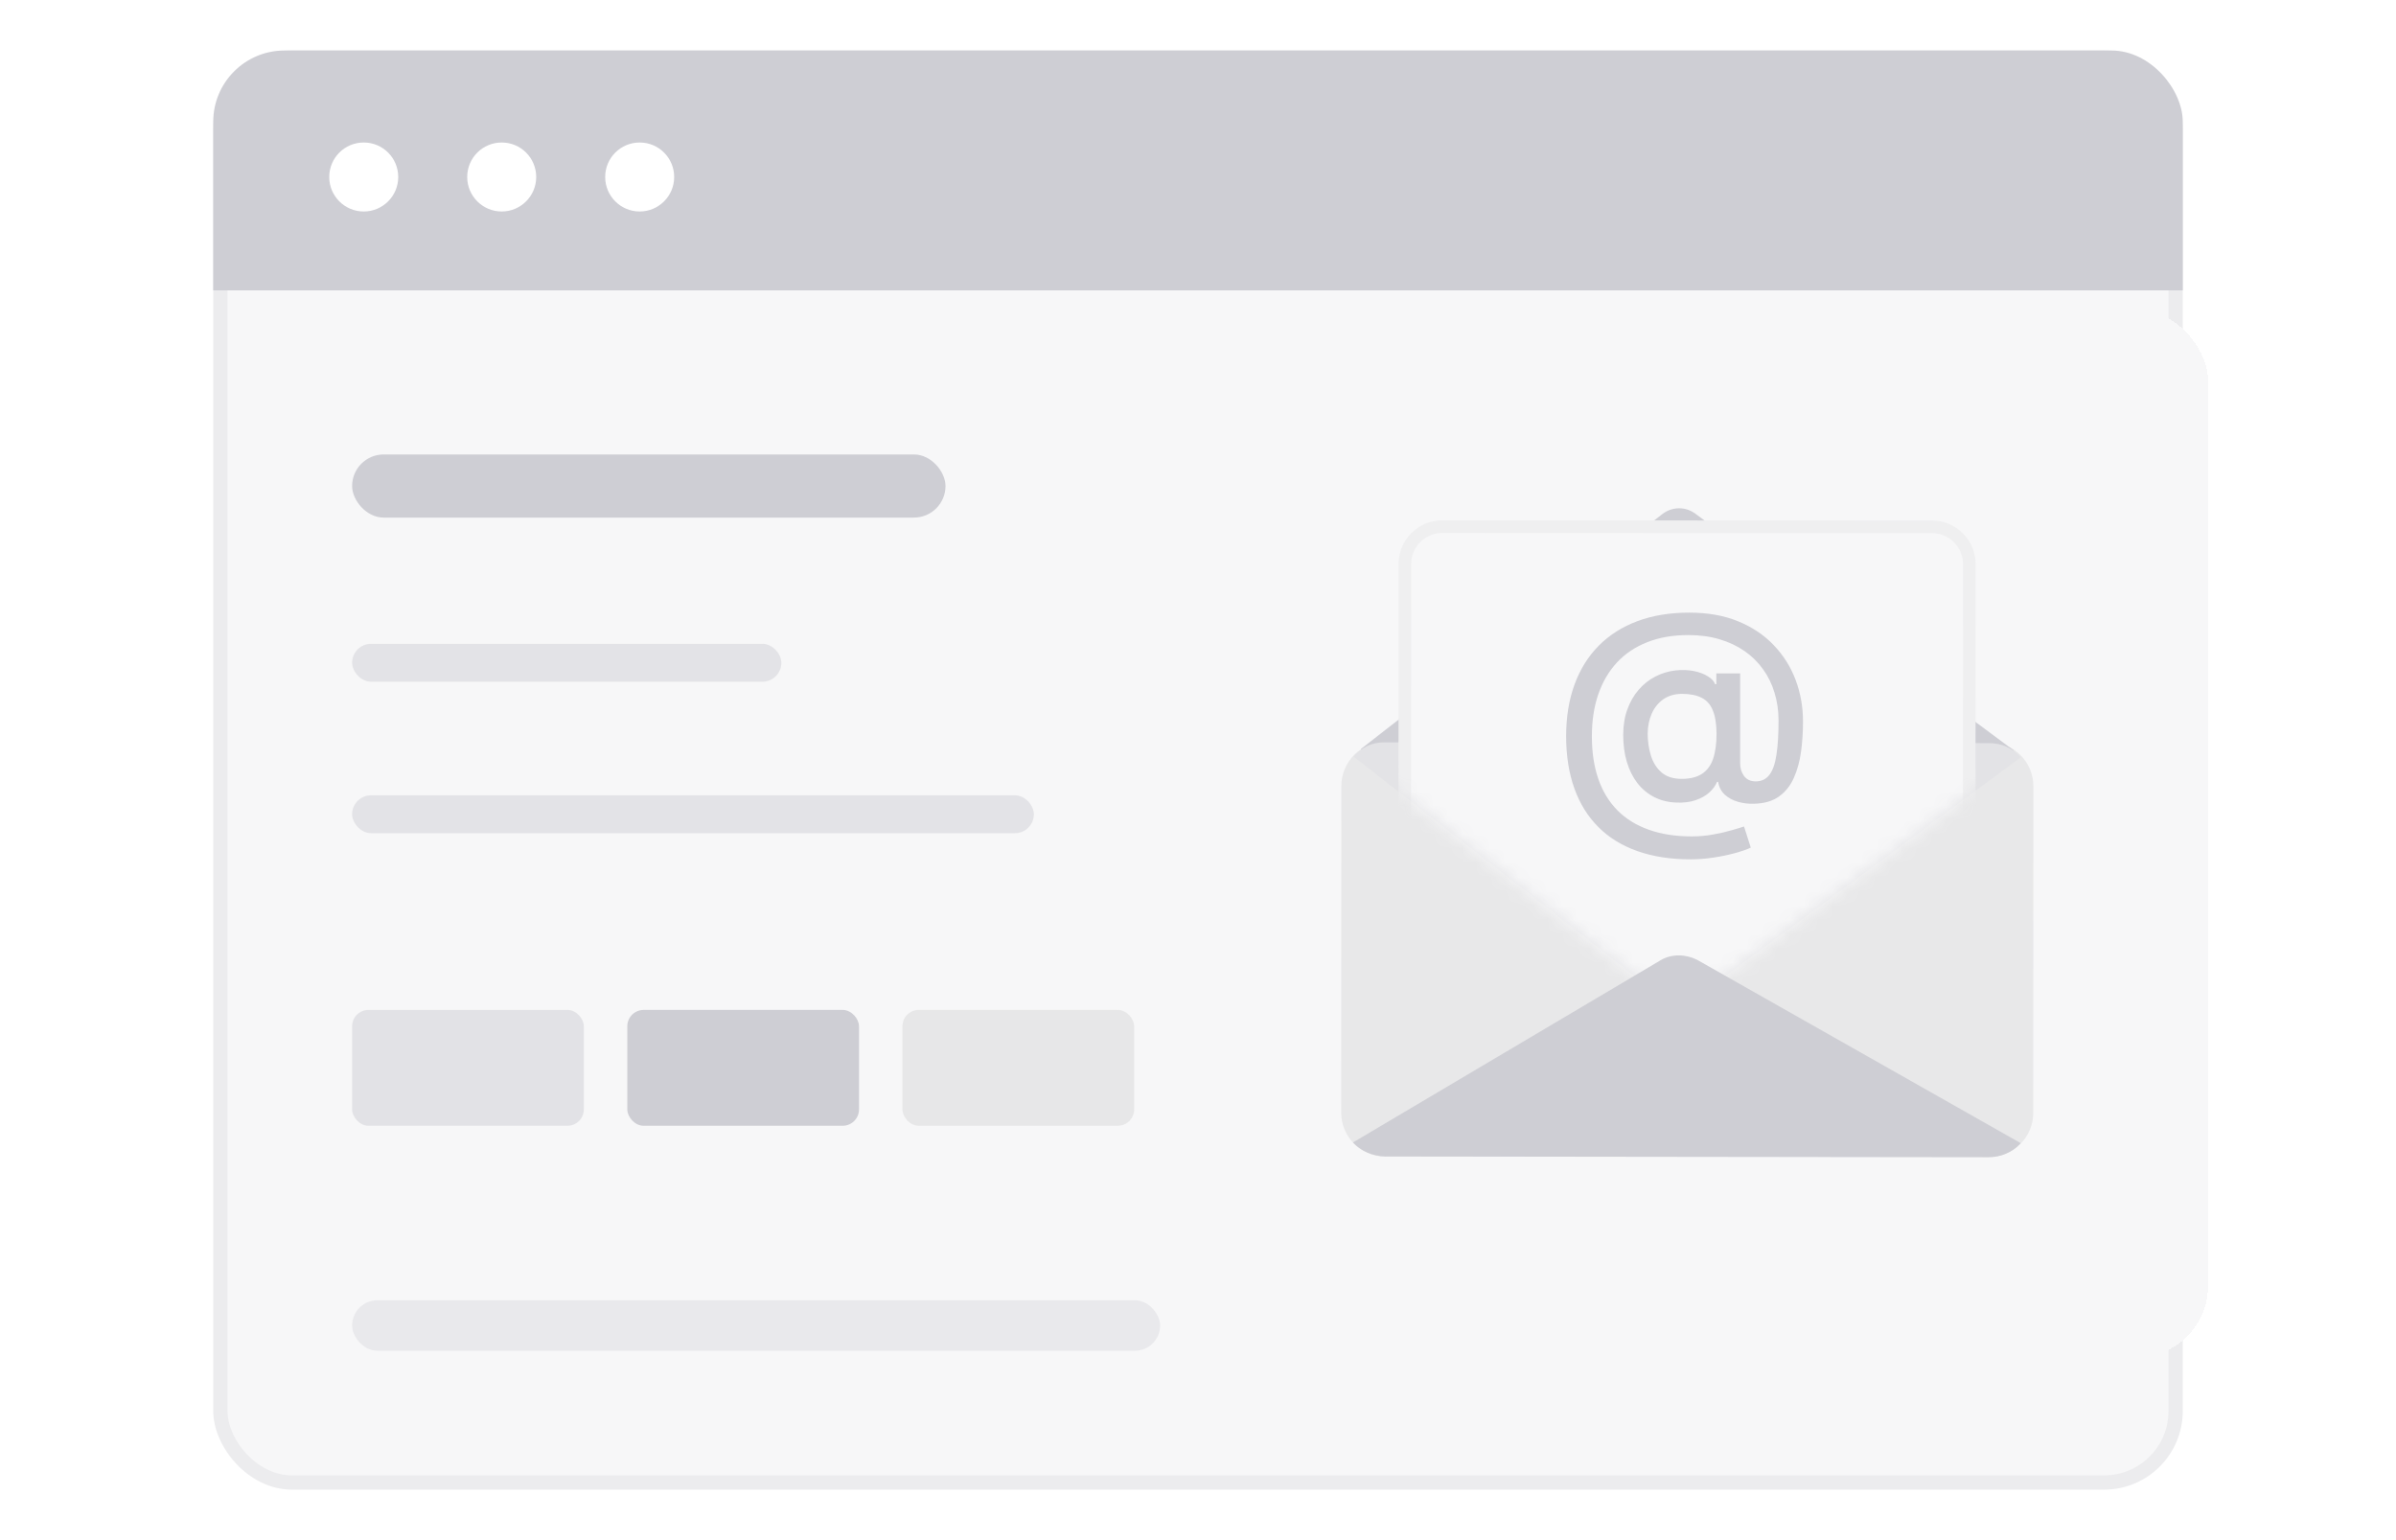 <svg width="168" height="108" viewBox="0 0 168 108" fill="none" xmlns="http://www.w3.org/2000/svg">
<rect width="166.426" height="108" transform="translate(0.787)" fill="white"/>
<g clip-path="url(#clip0_4056_8532)">
<rect x="15.451" y="4.041" width="137.098" height="99.918" rx="5.016" fill="#F7F7F8" stroke="#ECECEE"/>
<rect opacity="0.5" x="24.689" y="70.82" width="16.247" height="8.123" rx="1.147" fill="#CECED4"/>
<rect x="43.984" y="70.82" width="16.247" height="8.123" rx="1.147" fill="#CECED4"/>
<rect opacity="0.5" x="63.276" y="70.82" width="16.247" height="8.123" rx="1.147" fill="#D9D9D9"/>
<rect x="14.951" y="3.541" width="138.098" height="16.82" fill="#CECED4"/>
<ellipse cx="25.504" cy="12.411" rx="2.419" ry="2.419" fill="white"/>
<ellipse cx="35.178" cy="12.411" rx="2.419" ry="2.419" fill="white"/>
<ellipse cx="44.852" cy="12.411" rx="2.419" ry="2.419" fill="white"/>
<rect x="24.689" y="31.869" width="41.607" height="4.426" rx="2.213" fill="#CECED4"/>
<rect opacity="0.3" x="24.689" y="91.18" width="56.656" height="3.541" rx="1.77" fill="#C9C9CF"/>
<rect opacity="0.5" x="24.689" y="45.148" width="30.098" height="2.656" rx="1.328" fill="#D1D1D7"/>
<rect opacity="0.5" x="24.689" y="55.77" width="47.803" height="2.656" rx="1.328" fill="#D1D1D7"/>
</g>
<g filter="url(#filter0_d_4056_8532)">
<rect x="81.345" y="17.705" width="73.475" height="73.475" rx="5" fill="#F7F7F8" shape-rendering="crispEdges"/>
<path d="M139.492 48.047L97.136 48.03C95.433 48.029 94.052 49.409 94.052 51.112L94.042 74.021C94.042 75.724 95.421 77.105 97.124 77.105L139.48 77.122C141.183 77.123 142.563 75.743 142.564 74.041L142.573 51.131C142.574 49.429 141.194 48.048 139.492 48.047Z" fill="#E8E8E9"/>
<path d="M141.202 48.624C140.628 49.238 140.435 49.937 139.417 49.956L97.12 49.903C96.123 49.879 96.019 49.136 95.427 48.519L116.578 32.032C117.259 31.525 118.171 31.506 118.869 32.017L141.202 48.624Z" fill="#CECED4"/>
<path d="M141.667 49.071C141.117 48.475 140.397 48.113 139.442 48.11L97.146 48.057C96.149 48.033 95.469 48.434 94.895 49.048L116.548 65.95C117.225 66.503 118.18 66.506 118.86 65.999L141.709 49.092L141.667 49.071Z" fill="#E3E3E6"/>
<mask id="mask0_4056_8532" style="mask-type:luminance" maskUnits="userSpaceOnUse" x="94" y="26" width="48" height="41">
<path d="M141.667 49.071C141.117 48.475 140.58 28.026 139.583 28.002L98.499 26.913C97.502 26.889 95.427 48.413 94.853 49.026L116.506 65.928C117.183 66.482 118.138 66.484 118.818 65.977L141.667 49.071Z" fill="white"/>
</mask>
<g mask="url(#mask0_4056_8532)">
<path d="M101.102 32.931L135.489 32.945C136.905 32.946 138.082 34.124 138.082 35.54L138.067 71.382L98.493 71.366L98.507 35.524C98.508 34.108 99.686 32.931 101.102 32.931Z" fill="#F7F7F8" stroke="#EFEFF0" stroke-width="0.884"/>
<path d="M118.541 56.26C117.14 56.26 115.896 56.067 114.811 55.683C113.731 55.303 112.82 54.743 112.078 54.001C111.337 53.264 110.774 52.36 110.39 51.289C110.006 50.217 109.813 48.994 109.813 47.62C109.813 46.282 110.008 45.079 110.397 44.012C110.785 42.945 111.351 42.036 112.092 41.286C112.838 40.531 113.744 39.955 114.811 39.557C115.878 39.159 117.09 38.96 118.446 38.96C119.744 38.96 120.888 39.163 121.878 39.57C122.868 39.977 123.7 40.535 124.373 41.245C125.052 41.955 125.562 42.769 125.906 43.687C126.25 44.604 126.421 45.574 126.421 46.596C126.421 47.31 126.376 48.009 126.286 48.691C126.195 49.37 126.028 49.984 125.784 50.536C125.544 51.083 125.196 51.522 124.74 51.852C124.287 52.177 123.7 52.347 122.976 52.36C122.592 52.374 122.219 52.329 121.857 52.225C121.496 52.121 121.188 51.953 120.935 51.723C120.682 51.488 120.528 51.189 120.474 50.828L120.393 50.828C120.284 51.094 120.103 51.343 119.85 51.574C119.597 51.8 119.274 51.98 118.88 52.116C118.492 52.247 118.039 52.301 117.524 52.279C116.954 52.256 116.441 52.127 115.985 51.892C115.528 51.657 115.137 51.332 114.811 50.916C114.49 50.5 114.244 50.007 114.072 49.437C113.9 48.868 113.815 48.235 113.815 47.539C113.815 46.87 113.912 46.27 114.106 45.742C114.301 45.208 114.565 44.749 114.9 44.365C115.239 43.976 115.627 43.669 116.066 43.443C116.505 43.217 116.968 43.074 117.456 43.015C117.931 42.961 118.367 42.975 118.765 43.056C119.163 43.137 119.493 43.262 119.755 43.429C120.022 43.596 120.189 43.779 120.257 43.978L120.345 43.978L120.345 43.219L122.013 43.219L122.013 49.512C122.013 49.869 122.106 50.172 122.291 50.421C122.481 50.669 122.75 50.794 123.098 50.794C123.51 50.794 123.831 50.642 124.061 50.339C124.296 50.036 124.462 49.571 124.556 48.942C124.656 48.314 124.706 47.509 124.706 46.528C124.706 45.841 124.613 45.194 124.428 44.589C124.247 43.978 123.978 43.427 123.621 42.934C123.268 42.437 122.834 42.009 122.319 41.652C121.803 41.295 121.215 41.019 120.555 40.825C119.9 40.63 119.174 40.533 118.379 40.533C117.298 40.533 116.337 40.701 115.496 41.035C114.655 41.365 113.946 41.842 113.367 42.466C112.793 43.09 112.357 43.838 112.058 44.711C111.764 45.579 111.617 46.553 111.617 47.633C111.617 48.759 111.769 49.758 112.072 50.631C112.375 51.499 112.822 52.231 113.414 52.828C114.007 53.425 114.739 53.877 115.612 54.184C116.484 54.496 117.49 54.652 118.629 54.652C119.136 54.652 119.633 54.607 120.121 54.517C120.61 54.431 121.044 54.331 121.423 54.218C121.808 54.11 122.095 54.022 122.285 53.954L122.759 55.439C122.479 55.57 122.106 55.699 121.64 55.826C121.179 55.952 120.677 56.056 120.135 56.138C119.597 56.219 119.066 56.26 118.541 56.26ZM117.917 50.617C118.505 50.617 118.978 50.5 119.335 50.265C119.696 50.03 119.956 49.679 120.115 49.214C120.277 48.743 120.359 48.156 120.359 47.45C120.354 46.763 120.266 46.216 120.094 45.809C119.927 45.398 119.665 45.104 119.308 44.928C118.955 44.747 118.501 44.656 117.944 44.656C117.434 44.656 116.997 44.781 116.636 45.029C116.279 45.278 116.005 45.615 115.815 46.04C115.63 46.465 115.535 46.937 115.53 47.457C115.535 48.004 115.612 48.52 115.761 49.003C115.915 49.483 116.163 49.871 116.507 50.17C116.855 50.468 117.325 50.617 117.917 50.617Z" fill="#CECED4"/>
</g>
<path d="M141.657 76.201C141.083 76.814 140.276 77.151 139.427 77.149L97.131 77.096C96.24 77.072 95.414 76.71 94.864 76.114L116.429 63.34C117.194 62.876 118.191 62.9 118.996 63.305L141.679 76.158L141.657 76.201Z" fill="#CECED4"/>
</g>
<defs>
<filter id="filter0_d_4056_8532" x="73.345" y="13.705" width="89.476" height="89.475" filterUnits="userSpaceOnUse" color-interpolation-filters="sRGB">
<feFlood flood-opacity="0" result="BackgroundImageFix"/>
<feColorMatrix in="SourceAlpha" type="matrix" values="0 0 0 0 0 0 0 0 0 0 0 0 0 0 0 0 0 0 127 0" result="hardAlpha"/>
<feOffset dy="4"/>
<feGaussianBlur stdDeviation="4"/>
<feComposite in2="hardAlpha" operator="out"/>
<feColorMatrix type="matrix" values="0 0 0 0 0.789 0 0 0 0 0.811 0 0 0 0 0.809 0 0 0 0.6 0"/>
<feBlend mode="normal" in2="BackgroundImageFix" result="effect1_dropShadow_4056_8532"/>
<feBlend mode="normal" in="SourceGraphic" in2="effect1_dropShadow_4056_8532" result="shape"/>
</filter>
<clipPath id="clip0_4056_8532">
<rect x="14.951" y="3.541" width="138.098" height="100.918" rx="5" fill="white"/>
</clipPath>
</defs>
</svg>
